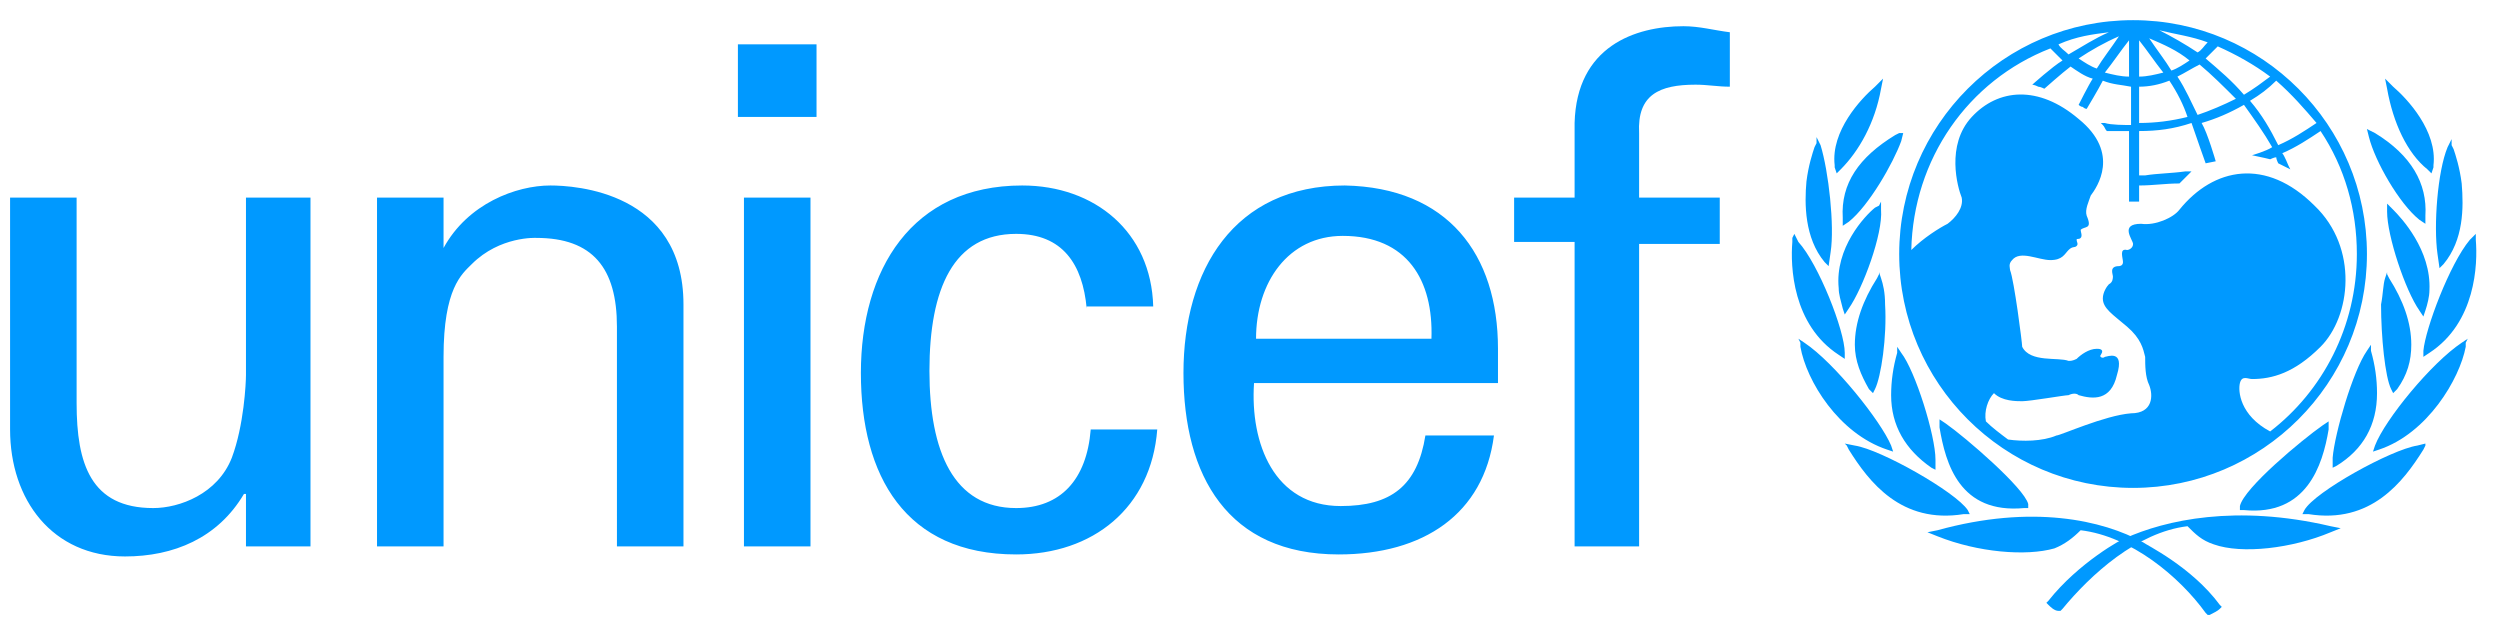 <svg xmlns="http://www.w3.org/2000/svg" viewBox="0 0 124 31"><g fill="#09F"><path d="M105.8 1c-6.4 0-11.6 5.2-11.6 11.6s5.2 11.6 11.6 11.6c6.4 0 11.6-5.2 11.6-11.6S112.2 1 105.8 1zm9.1 5.1c-.6.4-1.2.8-1.9 1.1-.4-.8-.8-1.5-1.4-2.2.5-.3.9-.6 1.3-1 .8.7 1.4 1.4 2 2.1zM110 2.3c.9.4 1.8.9 2.6 1.5-.4.3-.8.6-1.3.9-.6-.7-1.2-1.2-1.9-1.8l.6-.6zm.9 2.6c-.6.3-1.3.6-1.9.8-.3-.6-.6-1.3-1-1.9.4-.2.7-.4 1.1-.6.6.5 1.2 1.1 1.8 1.7zm-1.4-2.8c-.2.2-.3.4-.5.5-.6-.4-1.3-.8-1.9-1.1.8.2 1.6.3 2.4.6zm-.9.9c-.3.2-.6.4-.9.5-.3-.5-.7-1-1.1-1.6.7.3 1.4.6 2 1.1zm-2.5-1c.4.5.8 1.1 1.2 1.6-.4.1-.8.2-1.2.2V2zm0 2.3c.5 0 1-.1 1.5-.3.4.6.7 1.2.9 1.8-.8.2-1.6.3-2.4.3V4.3zm-.5-2.3v1.8c-.4 0-.8-.1-1.2-.2.4-.5.8-1.1 1.2-1.6zM104 3.4c-.3-.1-.6-.3-.9-.5.6-.4 1.3-.8 2-1.1-.4.6-.8 1.1-1.1 1.6zm.6-1.8c-.7.3-1.3.7-2 1.1-.2-.2-.4-.3-.5-.5.9-.4 1.7-.5 2.5-.6zm8 19.8c-1.5-.8-1.6-2-1.5-2.4.1-.4.4-.2.6-.2 1 0 2.1-.3 3.4-1.6 1.5-1.5 1.9-4.9-.3-7-2.4-2.4-5-1.9-6.7.2-.3.4-1.2.8-1.9.7-1.1 0-.4.8-.4 1 0 .2-.2.3-.3.3-.4-.1-.2.4-.2.6 0 .2-.2.2-.2.2-.5 0-.3.4-.3.5 0 .1 0 .3-.2.4-.1.1-.3.4-.3.7 0 .5.5.8 1.2 1.4.7.6.8 1.1.9 1.5 0 .4 0 1 .2 1.4.2.5.2 1.4-.9 1.4-1.3.1-3.5 1.1-3.7 1.1-.7.3-1.7.3-2.4.2-.4-.3-.8-.6-1.1-.9-.1-.5.1-1.1.4-1.4.4.4 1.1.4 1.4.4.4 0 2.1-.3 2.3-.3.2-.1.4-.1.5 0 .7.2 1.6.3 1.9-1 .4-1.3-.5-.9-.6-.9-.1.1-.3 0-.2-.1.2-.3-.1-.3-.2-.3-.4 0-.8.3-1 .5-.2.1-.3.1-.4.1-.5-.2-1.9.1-2.3-.7 0-.2-.4-3.3-.6-3.8 0-.1-.1-.3.1-.5.4-.5 1.3 0 1.9 0 .6 0 .7-.3.9-.5.2-.2.3-.1.4-.2.1-.1 0-.2 0-.3 0-.1.1 0 .2-.1s0-.3 0-.4c.2-.2.6 0 .3-.7-.1-.3.1-.7.2-1 .3-.4 1.5-2.1-.6-3.8-2-1.7-4-1.5-5.3-.1-1.3 1.4-.7 3.5-.5 4 .1.5-.3 1-.7 1.3-.4.2-1.2.7-1.8 1.3.1-4.5 2.8-8.4 6.9-10l.6.6c-.5.3-1.5 1.2-1.5 1.2s.1 0 .3.1c.1 0 .3.1.3.1s.9-.8 1.3-1.1c.3.2.7.5 1.1.6-.2.3-.7 1.3-.7 1.3s.1.1.2.1c.1.1.2.1.2.1s.6-1 .8-1.4c.5.2.9.2 1.4.3v1.9c-.3 0-1 0-1.3-.1h-.2l.1.1c.1.1.1.2.2.3h1.1V10h.5v-.8c.7 0 1.3-.1 2-.1l.6-.6h-.3c-.7.1-1.4.1-2 .2h-.3V6.5c.9 0 1.7-.1 2.6-.4.2.6.7 2 .7 2l.5-.1s-.4-1.4-.7-1.9c.7-.2 1.4-.5 2.1-.9.5.7 1 1.4 1.4 2.1-.3.2-1 .4-1 .4.5.1.9.2.9.2s.2-.1.3-.1c0 .1.1.3.1.3l.6.3-.1-.2s-.2-.5-.3-.6c.7-.3 1.3-.7 1.9-1.1 1.2 1.8 1.8 3.9 1.8 6.1 0 3.6-1.7 6.8-4.3 8.8zM93.2 4.1l-.2.2c-.7.6-2.2 2.2-2 3.9v.1l.1.3.2-.2c.9-.9 1.7-2.3 2-4l.1-.5-.2.2zM90.1 7.1l-.1.2c-.1.3-.3.9-.4 1.7-.1 1.1-.1 2.8.9 4l.1.1.1.1.1-.7c.2-1.3-.1-4-.5-5.3l-.2-.4v.3zM88.9 11.8v.2c-.1 1.2 0 4.1 2.3 5.6l.3.2v-.3c0-1.1-1.3-4.4-2.3-5.5l-.2-.4-.1.2zM89.3 17v.2c.3 1.7 1.9 4.3 4.3 5.1l.3.1-.1-.3c-.5-1.2-2.8-4.1-4.3-5.1l-.3-.2.1.2zM94.2 6.6l-.2.1c-1.8 1.1-2.7 2.4-2.6 4.1v.4l.3-.2c1-.8 2.2-2.9 2.6-4l.1-.4h-.2zM93.2 10.2l-.2.1c-.5.4-2 2-1.8 4 0 .3.1.6.2 1l.1.3.2-.3c.7-1 1.7-3.7 1.6-4.9V10l-.1.2zM93.2 13.6l-.1.2c-.7 1.1-1.1 2.2-1.1 3.3 0 .8.3 1.5.7 2.2l.2.2.1-.2c.3-.6.6-2.6.5-4.2 0-.6-.1-1-.2-1.3l-.1-.3v.1zM94.1 17.3v.2c-.2.7-.3 1.4-.3 2.1 0 1.5.7 2.7 2 3.6l.2.1V23v-.2c0-1.2-1-4.4-1.7-5.3l-.2-.3v.1zM91.6 22.1l.1.2c1 1.6 2.6 3.7 5.7 3.2h.3l-.1-.2c-.6-.9-4.3-3-5.6-3.2l-.5-.1.1.1zm.2 0zM96.1 26.3l-.5.1.5.2c2 .8 4.4 1 5.8.6.5-.2.9-.5 1.3-.9 2.5.3 4.9 2.3 6.2 4.1l.1.1h.1c.2-.1.4-.2.5-.3l.1-.1-.1-.1c-1.4-1.9-3.7-3-3.8-3.1-2-1.1-5.5-1.9-10.2-.6zM96.2 21v.2c.3 1.8 1 4.3 4.2 4h.2V25c-.2-.8-3.1-3.3-4.1-4l-.3-.2v.2z"/><g><path d="M118.3 3.9l.1.5c.3 1.7 1 3.2 2 4l.2.2.1-.3v-.1c.2-1.7-1.3-3.3-2-3.9l-.2-.2-.2-.2zM121.6 6.9l-.2.4c-.5 1.2-.7 3.9-.5 5.3l.1.7.1-.1.1-.1c1-1.2 1-2.8.9-4-.1-.8-.3-1.4-.4-1.7l-.1-.2v-.3zM122.8 11.6l-.3.3c-1 1.2-2.2 4.4-2.3 5.5v.3l.3-.2c2.3-1.5 2.4-4.4 2.3-5.6V11.6zM122.4 16.8l-.3.2c-1.5 1-3.8 3.8-4.3 5.1l-.1.3.3-.1c2.4-.8 4-3.5 4.3-5.1V17l.1-.2zM117.4 6.4l.1.4c.3 1.2 1.5 3.3 2.5 4.1l.3.2v-.4c.1-1.6-.7-3-2.5-4.1l-.2-.1-.2-.1zM118.4 10.1v.4c0 1.2.9 3.9 1.6 4.9l.2.3.1-.3c.1-.3.2-.7.2-1 .1-2-1.4-3.6-1.8-4l-.1-.1-.2-.2zM118.4 13.5l-.1.3c-.1.3-.1.8-.2 1.3 0 1.6.2 3.6.5 4.2l.1.2.2-.2c.5-.7.7-1.4.7-2.2 0-1.1-.4-2.2-1.1-3.3l-.1-.2v-.1zM117.6 17.1l-.2.3c-.7 1-1.6 4.1-1.7 5.3v.5l.2-.1c1.3-.8 2-2 2-3.6 0-.7-.1-1.4-.3-2.1V17.1zM120.3 22l-.4.1c-1.3.2-5.1 2.3-5.6 3.2l-.1.2h.3c3.1.5 4.7-1.6 5.7-3.2l.1-.2V22zm-.4.1zM105.4 26.7c-.1 0-2.3 1.2-3.8 3.1l-.1.1.1.1c.1.1.3.3.5.3h.1l.1-.1c1.4-1.7 3.7-3.8 6.2-4.1.4.4.7.7 1.3.9 1.4.5 3.9.2 5.8-.6l.5-.2-.5-.1c-4.7-1.1-8.2-.3-10.2.6zM115.5 20.9l-.3.2c-1 .7-3.9 3.1-4.1 4v.2h.2c3.1.3 3.9-2.2 4.2-4v-.4z"/></g><path d="M36.6 2.2h3.9v3.6h-3.9V2.2zm.3 24.9V9.8h3.3v17.3h-3.3zM12.1 9.8h3.3v17.3h-3.2v-2.6h-.1c-1.3 2.2-3.5 3.1-5.9 3.1-3.6 0-5.7-2.8-5.7-6.3V9.8h3.3V20c0 3 .7 5.2 3.8 5.2 1.3 0 3.2-.7 3.9-2.5.6-1.6.7-3.7.7-4.1V9.8zM22 12.3c1.2-2.2 3.6-3.1 5.3-3.1 1.2 0 6.6.3 6.6 5.9v12h-3.3V16.2c0-2.9-1.2-4.4-4-4.4 0 0-1.8-.1-3.2 1.3-.5.5-1.4 1.2-1.4 4.6v9.4h-3.3V9.8H22v2.5zM53.9 15.3c-.2-2.2-1.2-3.7-3.5-3.7-3.1 0-4.3 2.7-4.3 6.8 0 4 1.2 6.8 4.3 6.8 2.2 0 3.5-1.4 3.7-3.9h3.3c-.3 3.9-3.2 6.2-7 6.2-5.5 0-7.7-3.9-7.7-9s2.5-9.3 8-9.3c3.6 0 6.4 2.3 6.5 6h-3.3zM62.2 19c-.2 3 1 6.1 4.3 6.1 2.5 0 3.8-1 4.2-3.5h3.4c-.5 3.9-3.5 5.9-7.7 5.9-5.5 0-7.7-3.9-7.7-9s2.5-9.3 8-9.3c5.1.1 7.6 3.4 7.6 8.1V19H62.2zm8.8-2.2c.1-2.9-1.2-5.1-4.4-5.1-2.7 0-4.3 2.3-4.3 5.1H71zM78.1 27V12h-3V9.8h3V6.1c.1-3.8 3-4.8 5.4-4.8.8 0 1.5.2 2.3.3v2.7c-.6 0-1.1-.1-1.7-.1-1.8 0-2.9.5-2.8 2.4v3.2h4v2.3h-4v15h-3.2z"/></g></svg>